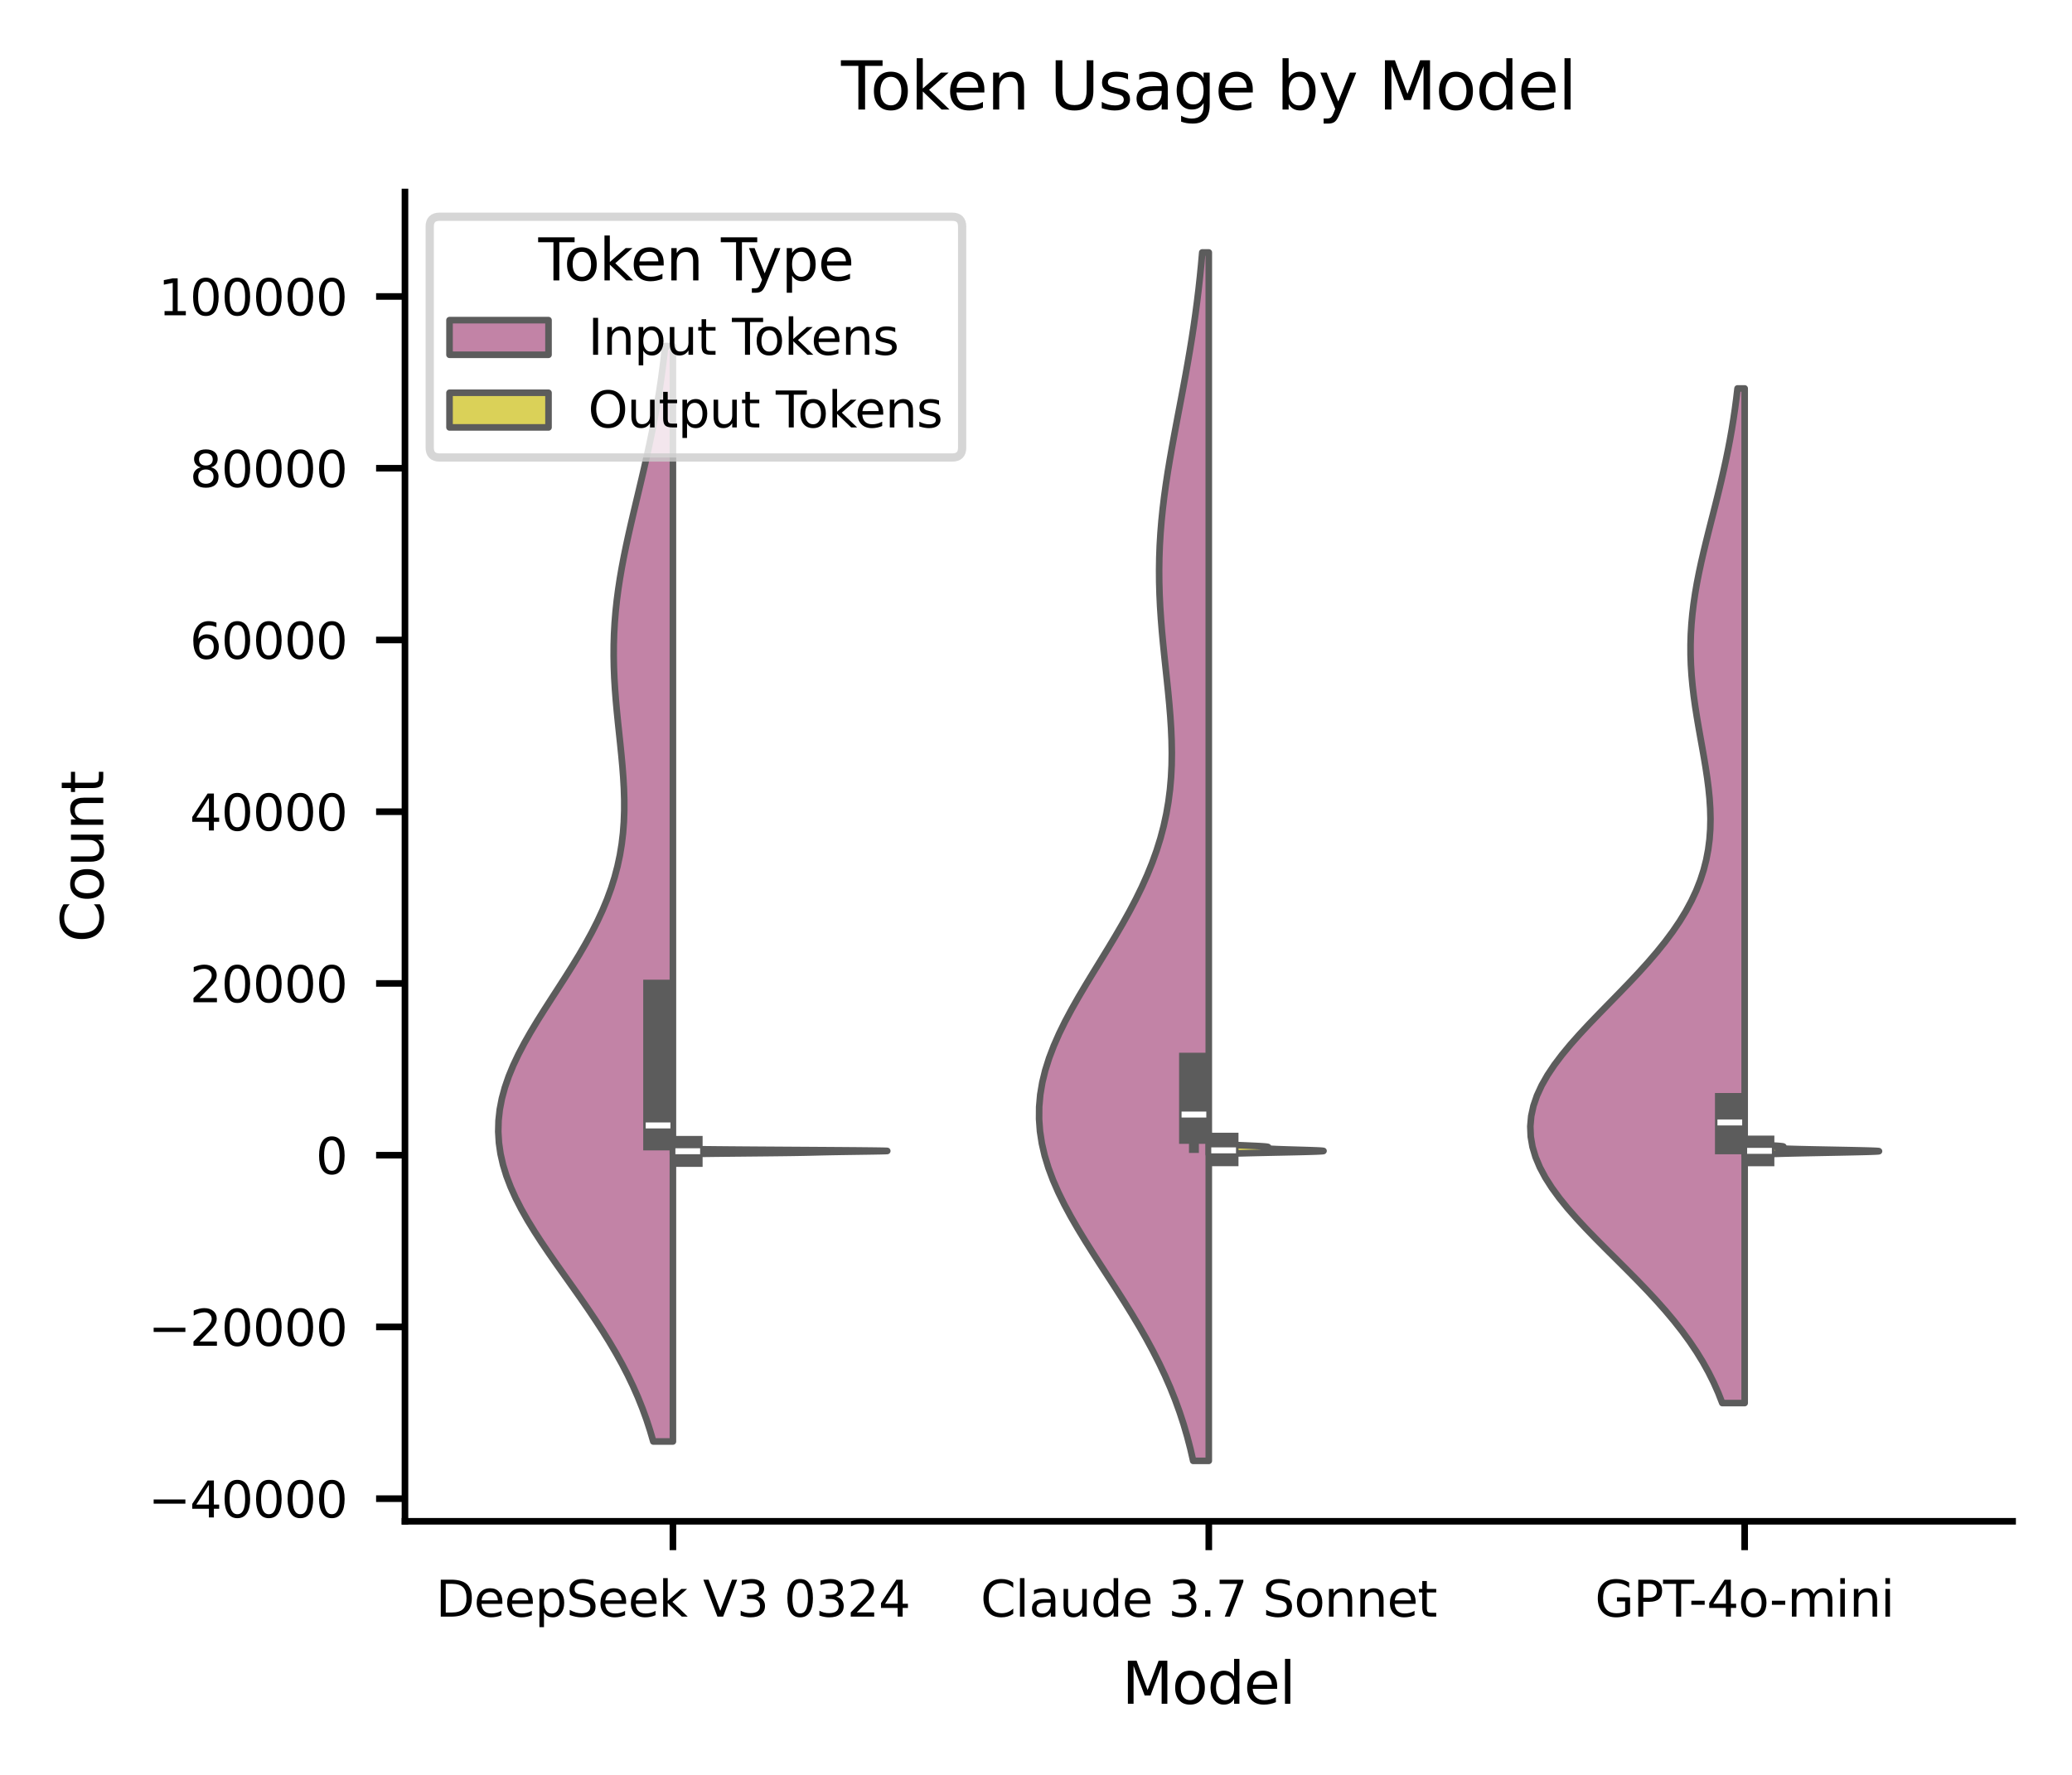 <?xml version="1.0" encoding="utf-8" standalone="no"?>
<!DOCTYPE svg PUBLIC "-//W3C//DTD SVG 1.1//EN"
  "http://www.w3.org/Graphics/SVG/1.1/DTD/svg11.dtd">
<svg xmlns:xlink="http://www.w3.org/1999/xlink" width="251.165pt" height="215.22pt" viewBox="0 0 251.165 215.22" xmlns="http://www.w3.org/2000/svg" version="1.1">
 <defs>
  <style type="text/css">*{stroke-linejoin: round; stroke-linecap: butt}</style>
 </defs>
 <g id="figure_1">
  <g id="patch_1">
   <path d="M 0 215.22 
L 251.165 215.22 
L 251.165 0 
L 0 0 
z
" style="fill: #ffffff"/>
  </g>
  <g id="axes_1">
   <g id="patch_2">
    <path d="M 49.09 184.439 
L 243.965 184.439 
L 243.965 23.279 
L 49.09 23.279 
z
" style="fill: #ffffff"/>
   </g>
   <g id="FillBetweenPolyCollection_1">
    <defs>
     <path id="m354e6b2ba6" d="M 81.569 -40.456 
L 79.189 -40.456 
L 78.797 -41.797 
L 78.358 -43.139 
L 77.869 -44.48 
L 77.331 -45.822 
L 76.74 -47.163 
L 76.098 -48.505 
L 75.404 -49.846 
L 74.66 -51.188 
L 73.869 -52.529 
L 73.035 -53.871 
L 72.163 -55.212 
L 71.259 -56.554 
L 70.33 -57.896 
L 69.384 -59.237 
L 68.432 -60.579 
L 67.483 -61.92 
L 66.549 -63.262 
L 65.641 -64.603 
L 64.771 -65.945 
L 63.951 -67.286 
L 63.192 -68.628 
L 62.505 -69.969 
L 61.902 -71.311 
L 61.39 -72.652 
L 60.979 -73.994 
L 60.673 -75.335 
L 60.479 -76.677 
L 60.398 -78.019 
L 60.433 -79.36 
L 60.58 -80.702 
L 60.839 -82.043 
L 61.203 -83.385 
L 61.666 -84.726 
L 62.219 -86.068 
L 62.854 -87.409 
L 63.558 -88.751 
L 64.32 -90.092 
L 65.128 -91.434 
L 65.969 -92.775 
L 66.829 -94.117 
L 67.696 -95.458 
L 68.557 -96.8 
L 69.402 -98.142 
L 70.219 -99.483 
L 70.998 -100.825 
L 71.732 -102.166 
L 72.412 -103.508 
L 73.033 -104.849 
L 73.59 -106.191 
L 74.081 -107.532 
L 74.503 -108.874 
L 74.857 -110.215 
L 75.144 -111.557 
L 75.364 -112.898 
L 75.523 -114.24 
L 75.623 -115.581 
L 75.671 -116.923 
L 75.671 -118.265 
L 75.63 -119.606 
L 75.554 -120.948 
L 75.451 -122.289 
L 75.328 -123.631 
L 75.192 -124.972 
L 75.05 -126.314 
L 74.908 -127.655 
L 74.774 -128.997 
L 74.652 -130.338 
L 74.548 -131.68 
L 74.467 -133.021 
L 74.413 -134.363 
L 74.389 -135.704 
L 74.397 -137.046 
L 74.438 -138.388 
L 74.514 -139.729 
L 74.624 -141.071 
L 74.767 -142.412 
L 74.943 -143.754 
L 75.147 -145.095 
L 75.379 -146.437 
L 75.634 -147.778 
L 75.91 -149.12 
L 76.202 -150.461 
L 76.507 -151.803 
L 76.82 -153.144 
L 77.139 -154.486 
L 77.459 -155.827 
L 77.777 -157.169 
L 78.09 -158.511 
L 78.394 -159.852 
L 78.688 -161.194 
L 78.969 -162.535 
L 79.236 -163.877 
L 79.487 -165.218 
L 79.721 -166.56 
L 79.938 -167.901 
L 80.137 -169.243 
L 80.319 -170.584 
L 80.484 -171.926 
L 80.632 -173.267 
L 81.569 -173.267 
L 81.569 -173.267 
L 81.569 -171.926 
L 81.569 -170.584 
L 81.569 -169.243 
L 81.569 -167.901 
L 81.569 -166.56 
L 81.569 -165.218 
L 81.569 -163.877 
L 81.569 -162.535 
L 81.569 -161.194 
L 81.569 -159.852 
L 81.569 -158.511 
L 81.569 -157.169 
L 81.569 -155.827 
L 81.569 -154.486 
L 81.569 -153.144 
L 81.569 -151.803 
L 81.569 -150.461 
L 81.569 -149.12 
L 81.569 -147.778 
L 81.569 -146.437 
L 81.569 -145.095 
L 81.569 -143.754 
L 81.569 -142.412 
L 81.569 -141.071 
L 81.569 -139.729 
L 81.569 -138.388 
L 81.569 -137.046 
L 81.569 -135.704 
L 81.569 -134.363 
L 81.569 -133.021 
L 81.569 -131.68 
L 81.569 -130.338 
L 81.569 -128.997 
L 81.569 -127.655 
L 81.569 -126.314 
L 81.569 -124.972 
L 81.569 -123.631 
L 81.569 -122.289 
L 81.569 -120.948 
L 81.569 -119.606 
L 81.569 -118.265 
L 81.569 -116.923 
L 81.569 -115.581 
L 81.569 -114.24 
L 81.569 -112.898 
L 81.569 -111.557 
L 81.569 -110.215 
L 81.569 -108.874 
L 81.569 -107.532 
L 81.569 -106.191 
L 81.569 -104.849 
L 81.569 -103.508 
L 81.569 -102.166 
L 81.569 -100.825 
L 81.569 -99.483 
L 81.569 -98.142 
L 81.569 -96.8 
L 81.569 -95.458 
L 81.569 -94.117 
L 81.569 -92.775 
L 81.569 -91.434 
L 81.569 -90.092 
L 81.569 -88.751 
L 81.569 -87.409 
L 81.569 -86.068 
L 81.569 -84.726 
L 81.569 -83.385 
L 81.569 -82.043 
L 81.569 -80.702 
L 81.569 -79.36 
L 81.569 -78.019 
L 81.569 -76.677 
L 81.569 -75.335 
L 81.569 -73.994 
L 81.569 -72.652 
L 81.569 -71.311 
L 81.569 -69.969 
L 81.569 -68.628 
L 81.569 -67.286 
L 81.569 -65.945 
L 81.569 -64.603 
L 81.569 -63.262 
L 81.569 -61.92 
L 81.569 -60.579 
L 81.569 -59.237 
L 81.569 -57.896 
L 81.569 -56.554 
L 81.569 -55.212 
L 81.569 -53.871 
L 81.569 -52.529 
L 81.569 -51.188 
L 81.569 -49.846 
L 81.569 -48.505 
L 81.569 -47.163 
L 81.569 -45.822 
L 81.569 -44.48 
L 81.569 -43.139 
L 81.569 -41.797 
L 81.569 -40.456 
z
" style="stroke: #5c5c5c; stroke-width: 0.8"/>
    </defs>
    <g clip-path="url(#p5749950b2b)">
     <use xlink:href="#m354e6b2ba6" x="0" y="215.22" style="fill: #c283a6; stroke: #5c5c5c; stroke-width: 0.8"/>
    </g>
   </g>
   <g id="FillBetweenPolyCollection_2">
    <defs>
     <path id="m1cec0037fb" d="M 82.812 -75.289 
L 81.569 -75.289 
L 81.569 -75.296 
L 81.569 -75.302 
L 81.569 -75.308 
L 81.569 -75.315 
L 81.569 -75.321 
L 81.569 -75.328 
L 81.569 -75.334 
L 81.569 -75.341 
L 81.569 -75.347 
L 81.569 -75.354 
L 81.569 -75.36 
L 81.569 -75.367 
L 81.569 -75.373 
L 81.569 -75.38 
L 81.569 -75.386 
L 81.569 -75.393 
L 81.569 -75.399 
L 81.569 -75.406 
L 81.569 -75.412 
L 81.569 -75.419 
L 81.569 -75.425 
L 81.569 -75.432 
L 81.569 -75.438 
L 81.569 -75.445 
L 81.569 -75.451 
L 81.569 -75.458 
L 81.569 -75.464 
L 81.569 -75.471 
L 81.569 -75.477 
L 81.569 -75.484 
L 81.569 -75.49 
L 81.569 -75.497 
L 81.569 -75.503 
L 81.569 -75.51 
L 81.569 -75.516 
L 81.569 -75.523 
L 81.569 -75.529 
L 81.569 -75.536 
L 81.569 -75.542 
L 81.569 -75.549 
L 81.569 -75.555 
L 81.569 -75.562 
L 81.569 -75.568 
L 81.569 -75.575 
L 81.569 -75.581 
L 81.569 -75.588 
L 81.569 -75.594 
L 81.569 -75.601 
L 81.569 -75.607 
L 81.569 -75.614 
L 81.569 -75.62 
L 81.569 -75.627 
L 81.569 -75.633 
L 81.569 -75.64 
L 81.569 -75.646 
L 81.569 -75.653 
L 81.569 -75.659 
L 81.569 -75.666 
L 81.569 -75.672 
L 81.569 -75.679 
L 81.569 -75.685 
L 81.569 -75.692 
L 81.569 -75.698 
L 81.569 -75.705 
L 81.569 -75.711 
L 81.569 -75.718 
L 81.569 -75.724 
L 81.569 -75.731 
L 81.569 -75.737 
L 81.569 -75.744 
L 81.569 -75.75 
L 81.569 -75.757 
L 81.569 -75.763 
L 81.569 -75.77 
L 81.569 -75.776 
L 81.569 -75.783 
L 81.569 -75.789 
L 81.569 -75.796 
L 81.569 -75.802 
L 81.569 -75.809 
L 81.569 -75.815 
L 81.569 -75.822 
L 81.569 -75.828 
L 81.569 -75.835 
L 81.569 -75.841 
L 81.569 -75.848 
L 81.569 -75.854 
L 81.569 -75.861 
L 81.569 -75.867 
L 81.569 -75.874 
L 81.569 -75.88 
L 81.569 -75.887 
L 81.569 -75.893 
L 81.569 -75.9 
L 81.569 -75.906 
L 81.569 -75.913 
L 81.569 -75.919 
L 81.569 -75.926 
L 81.569 -75.932 
L 82.67 -75.932 
L 82.67 -75.932 
L 82.886 -75.926 
L 83.135 -75.919 
L 83.421 -75.913 
L 83.747 -75.906 
L 84.115 -75.9 
L 84.529 -75.893 
L 84.991 -75.887 
L 85.502 -75.88 
L 86.066 -75.874 
L 86.682 -75.867 
L 87.351 -75.861 
L 88.072 -75.854 
L 88.845 -75.848 
L 89.667 -75.841 
L 90.535 -75.835 
L 91.446 -75.828 
L 92.393 -75.822 
L 93.372 -75.815 
L 94.375 -75.809 
L 95.396 -75.802 
L 96.425 -75.796 
L 97.456 -75.789 
L 98.477 -75.783 
L 99.482 -75.776 
L 100.459 -75.77 
L 101.401 -75.763 
L 102.298 -75.757 
L 103.142 -75.75 
L 103.926 -75.744 
L 104.644 -75.737 
L 105.289 -75.731 
L 105.857 -75.724 
L 106.345 -75.718 
L 106.751 -75.711 
L 107.074 -75.705 
L 107.313 -75.698 
L 107.471 -75.692 
L 107.549 -75.685 
L 107.552 -75.679 
L 107.484 -75.672 
L 107.35 -75.666 
L 107.155 -75.659 
L 106.905 -75.653 
L 106.608 -75.646 
L 106.269 -75.64 
L 105.896 -75.633 
L 105.495 -75.627 
L 105.073 -75.62 
L 104.635 -75.614 
L 104.189 -75.607 
L 103.739 -75.601 
L 103.291 -75.594 
L 102.85 -75.588 
L 102.42 -75.581 
L 102.004 -75.575 
L 101.604 -75.568 
L 101.224 -75.562 
L 100.863 -75.555 
L 100.522 -75.549 
L 100.201 -75.542 
L 99.898 -75.536 
L 99.61 -75.529 
L 99.335 -75.523 
L 99.068 -75.516 
L 98.805 -75.51 
L 98.541 -75.503 
L 98.271 -75.497 
L 97.989 -75.49 
L 97.69 -75.484 
L 97.37 -75.477 
L 97.023 -75.471 
L 96.647 -75.464 
L 96.238 -75.458 
L 95.795 -75.451 
L 95.317 -75.445 
L 94.803 -75.438 
L 94.257 -75.432 
L 93.679 -75.425 
L 93.074 -75.419 
L 92.446 -75.412 
L 91.8 -75.406 
L 91.142 -75.399 
L 90.478 -75.393 
L 89.814 -75.386 
L 89.156 -75.38 
L 88.51 -75.373 
L 87.882 -75.367 
L 87.276 -75.36 
L 86.697 -75.354 
L 86.148 -75.347 
L 85.633 -75.341 
L 85.153 -75.334 
L 84.71 -75.328 
L 84.304 -75.321 
L 83.935 -75.315 
L 83.603 -75.308 
L 83.307 -75.302 
L 83.044 -75.296 
L 82.812 -75.289 
z
" style="stroke: #5c5c5c; stroke-width: 0.8"/>
    </defs>
    <g clip-path="url(#p5749950b2b)">
     <use xlink:href="#m1cec0037fb" x="0" y="215.22" style="fill: #dad158; stroke: #5c5c5c; stroke-width: 0.8"/>
    </g>
   </g>
   <g id="FillBetweenPolyCollection_3">
    <defs>
     <path id="m34396a16e3" d="M 146.528 -38.107 
L 144.635 -38.107 
L 144.294 -39.587 
L 143.908 -41.067 
L 143.474 -42.547 
L 142.989 -44.027 
L 142.451 -45.506 
L 141.859 -46.986 
L 141.212 -48.466 
L 140.512 -49.946 
L 139.76 -51.426 
L 138.96 -52.906 
L 138.114 -54.386 
L 137.23 -55.866 
L 136.313 -57.346 
L 135.372 -58.825 
L 134.417 -60.305 
L 133.457 -61.785 
L 132.505 -63.265 
L 131.572 -64.745 
L 130.672 -66.225 
L 129.816 -67.705 
L 129.018 -69.185 
L 128.29 -70.665 
L 127.644 -72.144 
L 127.09 -73.624 
L 126.638 -75.104 
L 126.295 -76.584 
L 126.066 -78.064 
L 125.957 -79.544 
L 125.967 -81.024 
L 126.098 -82.504 
L 126.346 -83.984 
L 126.707 -85.463 
L 127.173 -86.943 
L 127.737 -88.423 
L 128.387 -89.903 
L 129.113 -91.383 
L 129.903 -92.863 
L 130.742 -94.343 
L 131.618 -95.823 
L 132.517 -97.303 
L 133.424 -98.782 
L 134.329 -100.262 
L 135.217 -101.742 
L 136.078 -103.222 
L 136.902 -104.702 
L 137.68 -106.182 
L 138.405 -107.662 
L 139.069 -109.142 
L 139.669 -110.622 
L 140.201 -112.102 
L 140.664 -113.581 
L 141.056 -115.061 
L 141.379 -116.541 
L 141.634 -118.021 
L 141.824 -119.501 
L 141.953 -120.981 
L 142.025 -122.461 
L 142.046 -123.941 
L 142.021 -125.421 
L 141.958 -126.9 
L 141.862 -128.38 
L 141.74 -129.86 
L 141.599 -131.34 
L 141.446 -132.82 
L 141.288 -134.3 
L 141.131 -135.78 
L 140.981 -137.26 
L 140.844 -138.74 
L 140.726 -140.219 
L 140.629 -141.699 
L 140.559 -143.179 
L 140.517 -144.659 
L 140.507 -146.139 
L 140.53 -147.619 
L 140.585 -149.099 
L 140.674 -150.579 
L 140.794 -152.059 
L 140.945 -153.538 
L 141.123 -155.018 
L 141.327 -156.498 
L 141.553 -157.978 
L 141.798 -159.458 
L 142.058 -160.938 
L 142.329 -162.418 
L 142.607 -163.898 
L 142.889 -165.378 
L 143.171 -166.857 
L 143.45 -168.337 
L 143.723 -169.817 
L 143.987 -171.297 
L 144.24 -172.777 
L 144.481 -174.257 
L 144.707 -175.737 
L 144.918 -177.217 
L 145.113 -178.697 
L 145.293 -180.176 
L 145.456 -181.656 
L 145.603 -183.136 
L 145.734 -184.616 
L 146.528 -184.616 
L 146.528 -184.616 
L 146.528 -183.136 
L 146.528 -181.656 
L 146.528 -180.176 
L 146.528 -178.697 
L 146.528 -177.217 
L 146.528 -175.737 
L 146.528 -174.257 
L 146.528 -172.777 
L 146.528 -171.297 
L 146.528 -169.817 
L 146.528 -168.337 
L 146.528 -166.857 
L 146.528 -165.378 
L 146.528 -163.898 
L 146.528 -162.418 
L 146.528 -160.938 
L 146.528 -159.458 
L 146.528 -157.978 
L 146.528 -156.498 
L 146.528 -155.018 
L 146.528 -153.538 
L 146.528 -152.059 
L 146.528 -150.579 
L 146.528 -149.099 
L 146.528 -147.619 
L 146.528 -146.139 
L 146.528 -144.659 
L 146.528 -143.179 
L 146.528 -141.699 
L 146.528 -140.219 
L 146.528 -138.74 
L 146.528 -137.26 
L 146.528 -135.78 
L 146.528 -134.3 
L 146.528 -132.82 
L 146.528 -131.34 
L 146.528 -129.86 
L 146.528 -128.38 
L 146.528 -126.9 
L 146.528 -125.421 
L 146.528 -123.941 
L 146.528 -122.461 
L 146.528 -120.981 
L 146.528 -119.501 
L 146.528 -118.021 
L 146.528 -116.541 
L 146.528 -115.061 
L 146.528 -113.581 
L 146.528 -112.102 
L 146.528 -110.622 
L 146.528 -109.142 
L 146.528 -107.662 
L 146.528 -106.182 
L 146.528 -104.702 
L 146.528 -103.222 
L 146.528 -101.742 
L 146.528 -100.262 
L 146.528 -98.782 
L 146.528 -97.303 
L 146.528 -95.823 
L 146.528 -94.343 
L 146.528 -92.863 
L 146.528 -91.383 
L 146.528 -89.903 
L 146.528 -88.423 
L 146.528 -86.943 
L 146.528 -85.463 
L 146.528 -83.984 
L 146.528 -82.504 
L 146.528 -81.024 
L 146.528 -79.544 
L 146.528 -78.064 
L 146.528 -76.584 
L 146.528 -75.104 
L 146.528 -73.624 
L 146.528 -72.144 
L 146.528 -70.665 
L 146.528 -69.185 
L 146.528 -67.705 
L 146.528 -66.225 
L 146.528 -64.745 
L 146.528 -63.265 
L 146.528 -61.785 
L 146.528 -60.305 
L 146.528 -58.825 
L 146.528 -57.346 
L 146.528 -55.866 
L 146.528 -54.386 
L 146.528 -52.906 
L 146.528 -51.426 
L 146.528 -49.946 
L 146.528 -48.466 
L 146.528 -46.986 
L 146.528 -45.506 
L 146.528 -44.027 
L 146.528 -42.547 
L 146.528 -41.067 
L 146.528 -39.587 
L 146.528 -38.107 
z
" style="stroke: #5c5c5c; stroke-width: 0.8"/>
    </defs>
    <g clip-path="url(#p5749950b2b)">
     <use xlink:href="#m34396a16e3" x="0" y="215.22" style="fill: #c283a6; stroke: #5c5c5c; stroke-width: 0.8"/>
    </g>
   </g>
   <g id="FillBetweenPolyCollection_4">
    <defs>
     <path id="mfd89e95528" d="M 147.856 -75.291 
L 146.528 -75.291 
L 146.528 -75.304 
L 146.528 -75.318 
L 146.528 -75.331 
L 146.528 -75.344 
L 146.528 -75.357 
L 146.528 -75.37 
L 146.528 -75.383 
L 146.528 -75.396 
L 146.528 -75.409 
L 146.528 -75.422 
L 146.528 -75.435 
L 146.528 -75.448 
L 146.528 -75.461 
L 146.528 -75.474 
L 146.528 -75.487 
L 146.528 -75.5 
L 146.528 -75.513 
L 146.528 -75.526 
L 146.528 -75.539 
L 146.528 -75.552 
L 146.528 -75.565 
L 146.528 -75.578 
L 146.528 -75.591 
L 146.528 -75.604 
L 146.528 -75.617 
L 146.528 -75.63 
L 146.528 -75.643 
L 146.528 -75.656 
L 146.528 -75.669 
L 146.528 -75.682 
L 146.528 -75.695 
L 146.528 -75.709 
L 146.528 -75.722 
L 146.528 -75.735 
L 146.528 -75.748 
L 146.528 -75.761 
L 146.528 -75.774 
L 146.528 -75.787 
L 146.528 -75.8 
L 146.528 -75.813 
L 146.528 -75.826 
L 146.528 -75.839 
L 146.528 -75.852 
L 146.528 -75.865 
L 146.528 -75.878 
L 146.528 -75.891 
L 146.528 -75.904 
L 146.528 -75.917 
L 146.528 -75.93 
L 146.528 -75.943 
L 146.528 -75.956 
L 146.528 -75.969 
L 146.528 -75.982 
L 146.528 -75.995 
L 146.528 -76.008 
L 146.528 -76.021 
L 146.528 -76.034 
L 146.528 -76.047 
L 146.528 -76.06 
L 146.528 -76.073 
L 146.528 -76.086 
L 146.528 -76.099 
L 146.528 -76.113 
L 146.528 -76.126 
L 146.528 -76.139 
L 146.528 -76.152 
L 146.528 -76.165 
L 146.528 -76.178 
L 146.528 -76.191 
L 146.528 -76.204 
L 146.528 -76.217 
L 146.528 -76.23 
L 146.528 -76.243 
L 146.528 -76.256 
L 146.528 -76.269 
L 146.528 -76.282 
L 146.528 -76.295 
L 146.528 -76.308 
L 146.528 -76.321 
L 146.528 -76.334 
L 146.528 -76.347 
L 146.528 -76.36 
L 146.528 -76.373 
L 146.528 -76.386 
L 146.528 -76.399 
L 146.528 -76.412 
L 146.528 -76.425 
L 146.528 -76.438 
L 146.528 -76.451 
L 146.528 -76.464 
L 146.528 -76.477 
L 146.528 -76.49 
L 146.528 -76.503 
L 146.528 -76.517 
L 146.528 -76.53 
L 146.528 -76.543 
L 146.528 -76.556 
L 146.528 -76.569 
L 146.528 -76.582 
L 147.061 -76.582 
L 147.061 -76.582 
L 147.157 -76.569 
L 147.266 -76.556 
L 147.389 -76.543 
L 147.527 -76.53 
L 147.68 -76.517 
L 147.849 -76.503 
L 148.035 -76.49 
L 148.237 -76.477 
L 148.456 -76.464 
L 148.691 -76.451 
L 148.94 -76.438 
L 149.204 -76.425 
L 149.48 -76.412 
L 149.767 -76.399 
L 150.063 -76.386 
L 150.365 -76.373 
L 150.671 -76.36 
L 150.977 -76.347 
L 151.28 -76.334 
L 151.578 -76.321 
L 151.867 -76.308 
L 152.144 -76.295 
L 152.405 -76.282 
L 152.648 -76.269 
L 152.869 -76.256 
L 153.068 -76.243 
L 153.241 -76.23 
L 153.388 -76.217 
L 153.508 -76.204 
L 153.601 -76.191 
L 153.667 -76.178 
L 153.708 -76.165 
L 153.725 -76.152 
L 153.721 -76.139 
L 153.7 -76.126 
L 153.664 -76.113 
L 153.618 -76.099 
L 153.567 -76.086 
L 153.515 -76.073 
L 153.468 -76.06 
L 153.431 -76.047 
L 153.408 -76.034 
L 153.404 -76.021 
L 153.425 -76.008 
L 153.473 -75.995 
L 153.554 -75.982 
L 153.669 -75.969 
L 153.821 -75.956 
L 154.011 -75.943 
L 154.239 -75.93 
L 154.505 -75.917 
L 154.808 -75.904 
L 155.145 -75.891 
L 155.512 -75.878 
L 155.905 -75.865 
L 156.319 -75.852 
L 156.747 -75.839 
L 157.185 -75.826 
L 157.623 -75.813 
L 158.054 -75.8 
L 158.472 -75.787 
L 158.867 -75.774 
L 159.233 -75.761 
L 159.562 -75.748 
L 159.847 -75.735 
L 160.081 -75.722 
L 160.261 -75.709 
L 160.379 -75.695 
L 160.434 -75.682 
L 160.423 -75.669 
L 160.345 -75.656 
L 160.198 -75.643 
L 159.986 -75.63 
L 159.709 -75.617 
L 159.371 -75.604 
L 158.977 -75.591 
L 158.531 -75.578 
L 158.04 -75.565 
L 157.51 -75.552 
L 156.948 -75.539 
L 156.361 -75.526 
L 155.757 -75.513 
L 155.142 -75.5 
L 154.524 -75.487 
L 153.909 -75.474 
L 153.304 -75.461 
L 152.713 -75.448 
L 152.143 -75.435 
L 151.596 -75.422 
L 151.076 -75.409 
L 150.587 -75.396 
L 150.13 -75.383 
L 149.706 -75.37 
L 149.316 -75.357 
L 148.959 -75.344 
L 148.636 -75.331 
L 148.346 -75.318 
L 148.086 -75.304 
L 147.856 -75.291 
z
" style="stroke: #5c5c5c; stroke-width: 0.8"/>
    </defs>
    <g clip-path="url(#p5749950b2b)">
     <use xlink:href="#mfd89e95528" x="0" y="215.22" style="fill: #dad158; stroke: #5c5c5c; stroke-width: 0.8"/>
    </g>
   </g>
   <g id="FillBetweenPolyCollection_5">
    <defs>
     <path id="m7210ae195d" d="M 211.486 -45.115 
L 208.772 -45.115 
L 208.284 -46.358 
L 207.732 -47.6 
L 207.112 -48.843 
L 206.421 -50.085 
L 205.659 -51.328 
L 204.823 -52.57 
L 203.916 -53.813 
L 202.939 -55.055 
L 201.896 -56.298 
L 200.794 -57.54 
L 199.64 -58.783 
L 198.443 -60.025 
L 197.215 -61.268 
L 195.97 -62.511 
L 194.722 -63.753 
L 193.487 -64.996 
L 192.283 -66.238 
L 191.126 -67.481 
L 190.034 -68.723 
L 189.026 -69.966 
L 188.117 -71.208 
L 187.324 -72.451 
L 186.661 -73.693 
L 186.139 -74.936 
L 185.768 -76.178 
L 185.554 -77.421 
L 185.502 -78.663 
L 185.613 -79.906 
L 185.884 -81.149 
L 186.31 -82.391 
L 186.883 -83.634 
L 187.591 -84.876 
L 188.422 -86.119 
L 189.361 -87.361 
L 190.392 -88.604 
L 191.495 -89.846 
L 192.654 -91.089 
L 193.849 -92.331 
L 195.063 -93.574 
L 196.277 -94.816 
L 197.476 -96.059 
L 198.645 -97.301 
L 199.768 -98.544 
L 200.835 -99.787 
L 201.836 -101.029 
L 202.762 -102.272 
L 203.606 -103.514 
L 204.365 -104.757 
L 205.035 -105.999 
L 205.615 -107.242 
L 206.106 -108.484 
L 206.509 -109.727 
L 206.827 -110.969 
L 207.064 -112.212 
L 207.225 -113.454 
L 207.315 -114.697 
L 207.342 -115.939 
L 207.31 -117.182 
L 207.229 -118.425 
L 207.104 -119.667 
L 206.945 -120.91 
L 206.758 -122.152 
L 206.551 -123.395 
L 206.333 -124.637 
L 206.11 -125.88 
L 205.89 -127.122 
L 205.68 -128.365 
L 205.485 -129.607 
L 205.313 -130.85 
L 205.167 -132.092 
L 205.052 -133.335 
L 204.972 -134.577 
L 204.929 -135.82 
L 204.925 -137.063 
L 204.96 -138.305 
L 205.035 -139.548 
L 205.149 -140.79 
L 205.299 -142.033 
L 205.483 -143.275 
L 205.698 -144.518 
L 205.941 -145.76 
L 206.207 -147.003 
L 206.492 -148.245 
L 206.792 -149.488 
L 207.101 -150.73 
L 207.416 -151.973 
L 207.733 -153.215 
L 208.047 -154.458 
L 208.354 -155.701 
L 208.652 -156.943 
L 208.938 -158.186 
L 209.21 -159.428 
L 209.465 -160.671 
L 209.704 -161.913 
L 209.924 -163.156 
L 210.125 -164.398 
L 210.309 -165.641 
L 210.474 -166.883 
L 210.621 -168.126 
L 211.486 -168.126 
L 211.486 -168.126 
L 211.486 -166.883 
L 211.486 -165.641 
L 211.486 -164.398 
L 211.486 -163.156 
L 211.486 -161.913 
L 211.486 -160.671 
L 211.486 -159.428 
L 211.486 -158.186 
L 211.486 -156.943 
L 211.486 -155.701 
L 211.486 -154.458 
L 211.486 -153.215 
L 211.486 -151.973 
L 211.486 -150.73 
L 211.486 -149.488 
L 211.486 -148.245 
L 211.486 -147.003 
L 211.486 -145.76 
L 211.486 -144.518 
L 211.486 -143.275 
L 211.486 -142.033 
L 211.486 -140.79 
L 211.486 -139.548 
L 211.486 -138.305 
L 211.486 -137.063 
L 211.486 -135.82 
L 211.486 -134.577 
L 211.486 -133.335 
L 211.486 -132.092 
L 211.486 -130.85 
L 211.486 -129.607 
L 211.486 -128.365 
L 211.486 -127.122 
L 211.486 -125.88 
L 211.486 -124.637 
L 211.486 -123.395 
L 211.486 -122.152 
L 211.486 -120.91 
L 211.486 -119.667 
L 211.486 -118.425 
L 211.486 -117.182 
L 211.486 -115.939 
L 211.486 -114.697 
L 211.486 -113.454 
L 211.486 -112.212 
L 211.486 -110.969 
L 211.486 -109.727 
L 211.486 -108.484 
L 211.486 -107.242 
L 211.486 -105.999 
L 211.486 -104.757 
L 211.486 -103.514 
L 211.486 -102.272 
L 211.486 -101.029 
L 211.486 -99.787 
L 211.486 -98.544 
L 211.486 -97.301 
L 211.486 -96.059 
L 211.486 -94.816 
L 211.486 -93.574 
L 211.486 -92.331 
L 211.486 -91.089 
L 211.486 -89.846 
L 211.486 -88.604 
L 211.486 -87.361 
L 211.486 -86.119 
L 211.486 -84.876 
L 211.486 -83.634 
L 211.486 -82.391 
L 211.486 -81.149 
L 211.486 -79.906 
L 211.486 -78.663 
L 211.486 -77.421 
L 211.486 -76.178 
L 211.486 -74.936 
L 211.486 -73.693 
L 211.486 -72.451 
L 211.486 -71.208 
L 211.486 -69.966 
L 211.486 -68.723 
L 211.486 -67.481 
L 211.486 -66.238 
L 211.486 -64.996 
L 211.486 -63.753 
L 211.486 -62.511 
L 211.486 -61.268 
L 211.486 -60.025 
L 211.486 -58.783 
L 211.486 -57.54 
L 211.486 -56.298 
L 211.486 -55.055 
L 211.486 -53.813 
L 211.486 -52.57 
L 211.486 -51.328 
L 211.486 -50.085 
L 211.486 -48.843 
L 211.486 -47.6 
L 211.486 -46.358 
L 211.486 -45.115 
z
" style="stroke: #5c5c5c; stroke-width: 0.8"/>
    </defs>
    <g clip-path="url(#p5749950b2b)">
     <use xlink:href="#m7210ae195d" x="0" y="215.22" style="fill: #c283a6; stroke: #5c5c5c; stroke-width: 0.8"/>
    </g>
   </g>
   <g id="FillBetweenPolyCollection_6">
    <defs>
     <path id="m716f69f300" d="M 211.927 -75.141 
L 211.486 -75.141 
L 211.486 -75.155 
L 211.486 -75.169 
L 211.486 -75.183 
L 211.486 -75.198 
L 211.486 -75.212 
L 211.486 -75.226 
L 211.486 -75.24 
L 211.486 -75.254 
L 211.486 -75.268 
L 211.486 -75.282 
L 211.486 -75.296 
L 211.486 -75.31 
L 211.486 -75.324 
L 211.486 -75.338 
L 211.486 -75.353 
L 211.486 -75.367 
L 211.486 -75.381 
L 211.486 -75.395 
L 211.486 -75.409 
L 211.486 -75.423 
L 211.486 -75.437 
L 211.486 -75.451 
L 211.486 -75.465 
L 211.486 -75.479 
L 211.486 -75.493 
L 211.486 -75.508 
L 211.486 -75.522 
L 211.486 -75.536 
L 211.486 -75.55 
L 211.486 -75.564 
L 211.486 -75.578 
L 211.486 -75.592 
L 211.486 -75.606 
L 211.486 -75.62 
L 211.486 -75.634 
L 211.486 -75.648 
L 211.486 -75.663 
L 211.486 -75.677 
L 211.486 -75.691 
L 211.486 -75.705 
L 211.486 -75.719 
L 211.486 -75.733 
L 211.486 -75.747 
L 211.486 -75.761 
L 211.486 -75.775 
L 211.486 -75.789 
L 211.486 -75.803 
L 211.486 -75.818 
L 211.486 -75.832 
L 211.486 -75.846 
L 211.486 -75.86 
L 211.486 -75.874 
L 211.486 -75.888 
L 211.486 -75.902 
L 211.486 -75.916 
L 211.486 -75.93 
L 211.486 -75.944 
L 211.486 -75.958 
L 211.486 -75.973 
L 211.486 -75.987 
L 211.486 -76.001 
L 211.486 -76.015 
L 211.486 -76.029 
L 211.486 -76.043 
L 211.486 -76.057 
L 211.486 -76.071 
L 211.486 -76.085 
L 211.486 -76.099 
L 211.486 -76.113 
L 211.486 -76.128 
L 211.486 -76.142 
L 211.486 -76.156 
L 211.486 -76.17 
L 211.486 -76.184 
L 211.486 -76.198 
L 211.486 -76.212 
L 211.486 -76.226 
L 211.486 -76.24 
L 211.486 -76.254 
L 211.486 -76.268 
L 211.486 -76.283 
L 211.486 -76.297 
L 211.486 -76.311 
L 211.486 -76.325 
L 211.486 -76.339 
L 211.486 -76.353 
L 211.486 -76.367 
L 211.486 -76.381 
L 211.486 -76.395 
L 211.486 -76.409 
L 211.486 -76.423 
L 211.486 -76.438 
L 211.486 -76.452 
L 211.486 -76.466 
L 211.486 -76.48 
L 211.486 -76.494 
L 211.486 -76.508 
L 211.486 -76.522 
L 211.486 -76.536 
L 212.102 -76.536 
L 212.102 -76.536 
L 212.218 -76.522 
L 212.349 -76.508 
L 212.495 -76.494 
L 212.658 -76.48 
L 212.836 -76.466 
L 213.029 -76.452 
L 213.237 -76.438 
L 213.457 -76.423 
L 213.687 -76.409 
L 213.926 -76.395 
L 214.171 -76.381 
L 214.417 -76.367 
L 214.661 -76.353 
L 214.9 -76.339 
L 215.129 -76.325 
L 215.344 -76.311 
L 215.541 -76.297 
L 215.717 -76.283 
L 215.869 -76.268 
L 215.992 -76.254 
L 216.087 -76.24 
L 216.151 -76.226 
L 216.185 -76.212 
L 216.189 -76.198 
L 216.165 -76.184 
L 216.117 -76.17 
L 216.047 -76.156 
L 215.96 -76.142 
L 215.863 -76.128 
L 215.762 -76.113 
L 215.663 -76.099 
L 215.573 -76.085 
L 215.501 -76.071 
L 215.453 -76.057 
L 215.437 -76.043 
L 215.46 -76.029 
L 215.529 -76.015 
L 215.648 -76.001 
L 215.823 -75.987 
L 216.058 -75.973 
L 216.355 -75.958 
L 216.715 -75.944 
L 217.139 -75.93 
L 217.624 -75.916 
L 218.166 -75.902 
L 218.763 -75.888 
L 219.406 -75.874 
L 220.088 -75.86 
L 220.801 -75.846 
L 221.534 -75.832 
L 222.276 -75.818 
L 223.016 -75.803 
L 223.741 -75.789 
L 224.438 -75.775 
L 225.096 -75.761 
L 225.703 -75.747 
L 226.248 -75.733 
L 226.721 -75.719 
L 227.114 -75.705 
L 227.42 -75.691 
L 227.633 -75.677 
L 227.75 -75.663 
L 227.77 -75.648 
L 227.693 -75.634 
L 227.521 -75.62 
L 227.258 -75.606 
L 226.91 -75.592 
L 226.483 -75.578 
L 225.985 -75.564 
L 225.426 -75.55 
L 224.814 -75.536 
L 224.159 -75.522 
L 223.471 -75.508 
L 222.759 -75.493 
L 222.034 -75.479 
L 221.303 -75.465 
L 220.575 -75.451 
L 219.858 -75.437 
L 219.158 -75.423 
L 218.48 -75.409 
L 217.829 -75.395 
L 217.21 -75.381 
L 216.624 -75.367 
L 216.075 -75.353 
L 215.564 -75.338 
L 215.09 -75.324 
L 214.655 -75.31 
L 214.258 -75.296 
L 213.898 -75.282 
L 213.574 -75.268 
L 213.283 -75.254 
L 213.024 -75.24 
L 212.795 -75.226 
L 212.594 -75.212 
L 212.419 -75.198 
L 212.266 -75.183 
L 212.135 -75.169 
L 212.023 -75.155 
L 211.927 -75.141 
z
" style="stroke: #5c5c5c; stroke-width: 0.8"/>
    </defs>
    <g clip-path="url(#p5749950b2b)">
     <use xlink:href="#m716f69f300" x="0" y="215.22" style="fill: #dad158; stroke: #5c5c5c; stroke-width: 0.8"/>
    </g>
   </g>
   <g id="patch_3">
    <path d="M 81.569 140.053 
L 81.569 140.053 
L 81.569 140.053 
L 81.569 140.053 
z
" clip-path="url(#p5749950b2b)" style="fill: #c283a6; stroke: #5c5c5c; stroke-width: 0.8; stroke-linejoin: miter"/>
   </g>
   <g id="patch_4">
    <path d="M 81.569 140.053 
L 81.569 140.053 
L 81.569 140.053 
L 81.569 140.053 
z
" clip-path="url(#p5749950b2b)" style="fill: #dad158; stroke: #5c5c5c; stroke-width: 0.8; stroke-linejoin: miter"/>
   </g>
   <g id="matplotlib.axis_1">
    <g id="xtick_1">
     <g id="line2d_1">
      <defs>
       <path id="m29f3bd8750" d="M 0 0 
L 0 3.5 
" style="stroke: #000000; stroke-width: 0.8"/>
      </defs>
      <g>
       <use xlink:href="#m29f3bd8750" x="81.569" y="184.439" style="stroke: #000000; stroke-width: 0.8"/>
      </g>
     </g>
     <g id="text_1">
      <!-- DeepSeek V3 0324 -->
      <g transform="translate(52.826 195.998) scale(0.06 -0.06)">
       <defs>
        <path id="DejaVuSans-44" d="M 1259 4147 
L 1259 519 
L 2022 519 
Q 2988 519 3436 956 
Q 3884 1394 3884 2338 
Q 3884 3275 3436 3711 
Q 2988 4147 2022 4147 
L 1259 4147 
z
M 628 4666 
L 1925 4666 
Q 3281 4666 3915 4102 
Q 4550 3538 4550 2338 
Q 4550 1131 3912 565 
Q 3275 0 1925 0 
L 628 0 
L 628 4666 
z
" transform="scale(0.016)"/>
        <path id="DejaVuSans-65" d="M 3597 1894 
L 3597 1613 
L 953 1613 
Q 991 1019 1311 708 
Q 1631 397 2203 397 
Q 2534 397 2845 478 
Q 3156 559 3463 722 
L 3463 178 
Q 3153 47 2828 -22 
Q 2503 -91 2169 -91 
Q 1331 -91 842 396 
Q 353 884 353 1716 
Q 353 2575 817 3079 
Q 1281 3584 2069 3584 
Q 2775 3584 3186 3129 
Q 3597 2675 3597 1894 
z
M 3022 2063 
Q 3016 2534 2758 2815 
Q 2500 3097 2075 3097 
Q 1594 3097 1305 2825 
Q 1016 2553 972 2059 
L 3022 2063 
z
" transform="scale(0.016)"/>
        <path id="DejaVuSans-70" d="M 1159 525 
L 1159 -1331 
L 581 -1331 
L 581 3500 
L 1159 3500 
L 1159 2969 
Q 1341 3281 1617 3432 
Q 1894 3584 2278 3584 
Q 2916 3584 3314 3078 
Q 3713 2572 3713 1747 
Q 3713 922 3314 415 
Q 2916 -91 2278 -91 
Q 1894 -91 1617 61 
Q 1341 213 1159 525 
z
M 3116 1747 
Q 3116 2381 2855 2742 
Q 2594 3103 2138 3103 
Q 1681 3103 1420 2742 
Q 1159 2381 1159 1747 
Q 1159 1113 1420 752 
Q 1681 391 2138 391 
Q 2594 391 2855 752 
Q 3116 1113 3116 1747 
z
" transform="scale(0.016)"/>
        <path id="DejaVuSans-53" d="M 3425 4513 
L 3425 3897 
Q 3066 4069 2747 4153 
Q 2428 4238 2131 4238 
Q 1616 4238 1336 4038 
Q 1056 3838 1056 3469 
Q 1056 3159 1242 3001 
Q 1428 2844 1947 2747 
L 2328 2669 
Q 3034 2534 3370 2195 
Q 3706 1856 3706 1288 
Q 3706 609 3251 259 
Q 2797 -91 1919 -91 
Q 1588 -91 1214 -16 
Q 841 59 441 206 
L 441 856 
Q 825 641 1194 531 
Q 1563 422 1919 422 
Q 2459 422 2753 634 
Q 3047 847 3047 1241 
Q 3047 1584 2836 1778 
Q 2625 1972 2144 2069 
L 1759 2144 
Q 1053 2284 737 2584 
Q 422 2884 422 3419 
Q 422 4038 858 4394 
Q 1294 4750 2059 4750 
Q 2388 4750 2728 4690 
Q 3069 4631 3425 4513 
z
" transform="scale(0.016)"/>
        <path id="DejaVuSans-6b" d="M 581 4863 
L 1159 4863 
L 1159 1991 
L 2875 3500 
L 3609 3500 
L 1753 1863 
L 3688 0 
L 2938 0 
L 1159 1709 
L 1159 0 
L 581 0 
L 581 4863 
z
" transform="scale(0.016)"/>
        <path id="DejaVuSans-20" transform="scale(0.016)"/>
        <path id="DejaVuSans-56" d="M 1831 0 
L 50 4666 
L 709 4666 
L 2188 738 
L 3669 4666 
L 4325 4666 
L 2547 0 
L 1831 0 
z
" transform="scale(0.016)"/>
        <path id="DejaVuSans-33" d="M 2597 2516 
Q 3050 2419 3304 2112 
Q 3559 1806 3559 1356 
Q 3559 666 3084 287 
Q 2609 -91 1734 -91 
Q 1441 -91 1130 -33 
Q 819 25 488 141 
L 488 750 
Q 750 597 1062 519 
Q 1375 441 1716 441 
Q 2309 441 2620 675 
Q 2931 909 2931 1356 
Q 2931 1769 2642 2001 
Q 2353 2234 1838 2234 
L 1294 2234 
L 1294 2753 
L 1863 2753 
Q 2328 2753 2575 2939 
Q 2822 3125 2822 3475 
Q 2822 3834 2567 4026 
Q 2313 4219 1838 4219 
Q 1578 4219 1281 4162 
Q 984 4106 628 3988 
L 628 4550 
Q 988 4650 1302 4700 
Q 1616 4750 1894 4750 
Q 2613 4750 3031 4423 
Q 3450 4097 3450 3541 
Q 3450 3153 3228 2886 
Q 3006 2619 2597 2516 
z
" transform="scale(0.016)"/>
        <path id="DejaVuSans-30" d="M 2034 4250 
Q 1547 4250 1301 3770 
Q 1056 3291 1056 2328 
Q 1056 1369 1301 889 
Q 1547 409 2034 409 
Q 2525 409 2770 889 
Q 3016 1369 3016 2328 
Q 3016 3291 2770 3770 
Q 2525 4250 2034 4250 
z
M 2034 4750 
Q 2819 4750 3233 4129 
Q 3647 3509 3647 2328 
Q 3647 1150 3233 529 
Q 2819 -91 2034 -91 
Q 1250 -91 836 529 
Q 422 1150 422 2328 
Q 422 3509 836 4129 
Q 1250 4750 2034 4750 
z
" transform="scale(0.016)"/>
        <path id="DejaVuSans-32" d="M 1228 531 
L 3431 531 
L 3431 0 
L 469 0 
L 469 531 
Q 828 903 1448 1529 
Q 2069 2156 2228 2338 
Q 2531 2678 2651 2914 
Q 2772 3150 2772 3378 
Q 2772 3750 2511 3984 
Q 2250 4219 1831 4219 
Q 1534 4219 1204 4116 
Q 875 4013 500 3803 
L 500 4441 
Q 881 4594 1212 4672 
Q 1544 4750 1819 4750 
Q 2544 4750 2975 4387 
Q 3406 4025 3406 3419 
Q 3406 3131 3298 2873 
Q 3191 2616 2906 2266 
Q 2828 2175 2409 1742 
Q 1991 1309 1228 531 
z
" transform="scale(0.016)"/>
        <path id="DejaVuSans-34" d="M 2419 4116 
L 825 1625 
L 2419 1625 
L 2419 4116 
z
M 2253 4666 
L 3047 4666 
L 3047 1625 
L 3713 1625 
L 3713 1100 
L 3047 1100 
L 3047 0 
L 2419 0 
L 2419 1100 
L 313 1100 
L 313 1709 
L 2253 4666 
z
" transform="scale(0.016)"/>
       </defs>
       <use xlink:href="#DejaVuSans-44"/>
       <use xlink:href="#DejaVuSans-65" transform="translate(77.002 0)"/>
       <use xlink:href="#DejaVuSans-65" transform="translate(138.525 0)"/>
       <use xlink:href="#DejaVuSans-70" transform="translate(200.049 0)"/>
       <use xlink:href="#DejaVuSans-53" transform="translate(263.525 0)"/>
       <use xlink:href="#DejaVuSans-65" transform="translate(327.002 0)"/>
       <use xlink:href="#DejaVuSans-65" transform="translate(388.525 0)"/>
       <use xlink:href="#DejaVuSans-6b" transform="translate(450.049 0)"/>
       <use xlink:href="#DejaVuSans-20" transform="translate(507.959 0)"/>
       <use xlink:href="#DejaVuSans-56" transform="translate(539.746 0)"/>
       <use xlink:href="#DejaVuSans-33" transform="translate(608.154 0)"/>
       <use xlink:href="#DejaVuSans-20" transform="translate(671.777 0)"/>
       <use xlink:href="#DejaVuSans-30" transform="translate(703.564 0)"/>
       <use xlink:href="#DejaVuSans-33" transform="translate(767.188 0)"/>
       <use xlink:href="#DejaVuSans-32" transform="translate(830.811 0)"/>
       <use xlink:href="#DejaVuSans-34" transform="translate(894.434 0)"/>
      </g>
     </g>
    </g>
    <g id="xtick_2">
     <g id="line2d_2">
      <g>
       <use xlink:href="#m29f3bd8750" x="146.528" y="184.439" style="stroke: #000000; stroke-width: 0.8"/>
      </g>
     </g>
     <g id="text_2">
      <!-- Claude 3.7 Sonnet -->
      <g transform="translate(118.867 195.998) scale(0.06 -0.06)">
       <defs>
        <path id="DejaVuSans-43" d="M 4122 4306 
L 4122 3641 
Q 3803 3938 3442 4084 
Q 3081 4231 2675 4231 
Q 1875 4231 1450 3742 
Q 1025 3253 1025 2328 
Q 1025 1406 1450 917 
Q 1875 428 2675 428 
Q 3081 428 3442 575 
Q 3803 722 4122 1019 
L 4122 359 
Q 3791 134 3420 21 
Q 3050 -91 2638 -91 
Q 1578 -91 968 557 
Q 359 1206 359 2328 
Q 359 3453 968 4101 
Q 1578 4750 2638 4750 
Q 3056 4750 3426 4639 
Q 3797 4528 4122 4306 
z
" transform="scale(0.016)"/>
        <path id="DejaVuSans-6c" d="M 603 4863 
L 1178 4863 
L 1178 0 
L 603 0 
L 603 4863 
z
" transform="scale(0.016)"/>
        <path id="DejaVuSans-61" d="M 2194 1759 
Q 1497 1759 1228 1600 
Q 959 1441 959 1056 
Q 959 750 1161 570 
Q 1363 391 1709 391 
Q 2188 391 2477 730 
Q 2766 1069 2766 1631 
L 2766 1759 
L 2194 1759 
z
M 3341 1997 
L 3341 0 
L 2766 0 
L 2766 531 
Q 2569 213 2275 61 
Q 1981 -91 1556 -91 
Q 1019 -91 701 211 
Q 384 513 384 1019 
Q 384 1609 779 1909 
Q 1175 2209 1959 2209 
L 2766 2209 
L 2766 2266 
Q 2766 2663 2505 2880 
Q 2244 3097 1772 3097 
Q 1472 3097 1187 3025 
Q 903 2953 641 2809 
L 641 3341 
Q 956 3463 1253 3523 
Q 1550 3584 1831 3584 
Q 2591 3584 2966 3190 
Q 3341 2797 3341 1997 
z
" transform="scale(0.016)"/>
        <path id="DejaVuSans-75" d="M 544 1381 
L 544 3500 
L 1119 3500 
L 1119 1403 
Q 1119 906 1312 657 
Q 1506 409 1894 409 
Q 2359 409 2629 706 
Q 2900 1003 2900 1516 
L 2900 3500 
L 3475 3500 
L 3475 0 
L 2900 0 
L 2900 538 
Q 2691 219 2414 64 
Q 2138 -91 1772 -91 
Q 1169 -91 856 284 
Q 544 659 544 1381 
z
M 1991 3584 
L 1991 3584 
z
" transform="scale(0.016)"/>
        <path id="DejaVuSans-64" d="M 2906 2969 
L 2906 4863 
L 3481 4863 
L 3481 0 
L 2906 0 
L 2906 525 
Q 2725 213 2448 61 
Q 2172 -91 1784 -91 
Q 1150 -91 751 415 
Q 353 922 353 1747 
Q 353 2572 751 3078 
Q 1150 3584 1784 3584 
Q 2172 3584 2448 3432 
Q 2725 3281 2906 2969 
z
M 947 1747 
Q 947 1113 1208 752 
Q 1469 391 1925 391 
Q 2381 391 2643 752 
Q 2906 1113 2906 1747 
Q 2906 2381 2643 2742 
Q 2381 3103 1925 3103 
Q 1469 3103 1208 2742 
Q 947 2381 947 1747 
z
" transform="scale(0.016)"/>
        <path id="DejaVuSans-2e" d="M 684 794 
L 1344 794 
L 1344 0 
L 684 0 
L 684 794 
z
" transform="scale(0.016)"/>
        <path id="DejaVuSans-37" d="M 525 4666 
L 3525 4666 
L 3525 4397 
L 1831 0 
L 1172 0 
L 2766 4134 
L 525 4134 
L 525 4666 
z
" transform="scale(0.016)"/>
        <path id="DejaVuSans-6f" d="M 1959 3097 
Q 1497 3097 1228 2736 
Q 959 2375 959 1747 
Q 959 1119 1226 758 
Q 1494 397 1959 397 
Q 2419 397 2687 759 
Q 2956 1122 2956 1747 
Q 2956 2369 2687 2733 
Q 2419 3097 1959 3097 
z
M 1959 3584 
Q 2709 3584 3137 3096 
Q 3566 2609 3566 1747 
Q 3566 888 3137 398 
Q 2709 -91 1959 -91 
Q 1206 -91 779 398 
Q 353 888 353 1747 
Q 353 2609 779 3096 
Q 1206 3584 1959 3584 
z
" transform="scale(0.016)"/>
        <path id="DejaVuSans-6e" d="M 3513 2113 
L 3513 0 
L 2938 0 
L 2938 2094 
Q 2938 2591 2744 2837 
Q 2550 3084 2163 3084 
Q 1697 3084 1428 2787 
Q 1159 2491 1159 1978 
L 1159 0 
L 581 0 
L 581 3500 
L 1159 3500 
L 1159 2956 
Q 1366 3272 1645 3428 
Q 1925 3584 2291 3584 
Q 2894 3584 3203 3211 
Q 3513 2838 3513 2113 
z
" transform="scale(0.016)"/>
        <path id="DejaVuSans-74" d="M 1172 4494 
L 1172 3500 
L 2356 3500 
L 2356 3053 
L 1172 3053 
L 1172 1153 
Q 1172 725 1289 603 
Q 1406 481 1766 481 
L 2356 481 
L 2356 0 
L 1766 0 
Q 1100 0 847 248 
Q 594 497 594 1153 
L 594 3053 
L 172 3053 
L 172 3500 
L 594 3500 
L 594 4494 
L 1172 4494 
z
" transform="scale(0.016)"/>
       </defs>
       <use xlink:href="#DejaVuSans-43"/>
       <use xlink:href="#DejaVuSans-6c" transform="translate(69.824 0)"/>
       <use xlink:href="#DejaVuSans-61" transform="translate(97.607 0)"/>
       <use xlink:href="#DejaVuSans-75" transform="translate(158.887 0)"/>
       <use xlink:href="#DejaVuSans-64" transform="translate(222.266 0)"/>
       <use xlink:href="#DejaVuSans-65" transform="translate(285.742 0)"/>
       <use xlink:href="#DejaVuSans-20" transform="translate(347.266 0)"/>
       <use xlink:href="#DejaVuSans-33" transform="translate(379.053 0)"/>
       <use xlink:href="#DejaVuSans-2e" transform="translate(442.676 0)"/>
       <use xlink:href="#DejaVuSans-37" transform="translate(474.463 0)"/>
       <use xlink:href="#DejaVuSans-20" transform="translate(538.086 0)"/>
       <use xlink:href="#DejaVuSans-53" transform="translate(569.873 0)"/>
       <use xlink:href="#DejaVuSans-6f" transform="translate(633.35 0)"/>
       <use xlink:href="#DejaVuSans-6e" transform="translate(694.531 0)"/>
       <use xlink:href="#DejaVuSans-6e" transform="translate(757.91 0)"/>
       <use xlink:href="#DejaVuSans-65" transform="translate(821.289 0)"/>
       <use xlink:href="#DejaVuSans-74" transform="translate(882.812 0)"/>
      </g>
     </g>
    </g>
    <g id="xtick_3">
     <g id="line2d_3">
      <g>
       <use xlink:href="#m29f3bd8750" x="211.486" y="184.439" style="stroke: #000000; stroke-width: 0.8"/>
      </g>
     </g>
     <g id="text_3">
      <!-- GPT-4o-mini -->
      <g transform="translate(193.338 195.998) scale(0.06 -0.06)">
       <defs>
        <path id="DejaVuSans-47" d="M 3809 666 
L 3809 1919 
L 2778 1919 
L 2778 2438 
L 4434 2438 
L 4434 434 
Q 4069 175 3628 42 
Q 3188 -91 2688 -91 
Q 1594 -91 976 548 
Q 359 1188 359 2328 
Q 359 3472 976 4111 
Q 1594 4750 2688 4750 
Q 3144 4750 3555 4637 
Q 3966 4525 4313 4306 
L 4313 3634 
Q 3963 3931 3569 4081 
Q 3175 4231 2741 4231 
Q 1884 4231 1454 3753 
Q 1025 3275 1025 2328 
Q 1025 1384 1454 906 
Q 1884 428 2741 428 
Q 3075 428 3337 486 
Q 3600 544 3809 666 
z
" transform="scale(0.016)"/>
        <path id="DejaVuSans-50" d="M 1259 4147 
L 1259 2394 
L 2053 2394 
Q 2494 2394 2734 2622 
Q 2975 2850 2975 3272 
Q 2975 3691 2734 3919 
Q 2494 4147 2053 4147 
L 1259 4147 
z
M 628 4666 
L 2053 4666 
Q 2838 4666 3239 4311 
Q 3641 3956 3641 3272 
Q 3641 2581 3239 2228 
Q 2838 1875 2053 1875 
L 1259 1875 
L 1259 0 
L 628 0 
L 628 4666 
z
" transform="scale(0.016)"/>
        <path id="DejaVuSans-54" d="M -19 4666 
L 3928 4666 
L 3928 4134 
L 2272 4134 
L 2272 0 
L 1638 0 
L 1638 4134 
L -19 4134 
L -19 4666 
z
" transform="scale(0.016)"/>
        <path id="DejaVuSans-2d" d="M 313 2009 
L 1997 2009 
L 1997 1497 
L 313 1497 
L 313 2009 
z
" transform="scale(0.016)"/>
        <path id="DejaVuSans-6d" d="M 3328 2828 
Q 3544 3216 3844 3400 
Q 4144 3584 4550 3584 
Q 5097 3584 5394 3201 
Q 5691 2819 5691 2113 
L 5691 0 
L 5113 0 
L 5113 2094 
Q 5113 2597 4934 2840 
Q 4756 3084 4391 3084 
Q 3944 3084 3684 2787 
Q 3425 2491 3425 1978 
L 3425 0 
L 2847 0 
L 2847 2094 
Q 2847 2600 2669 2842 
Q 2491 3084 2119 3084 
Q 1678 3084 1418 2786 
Q 1159 2488 1159 1978 
L 1159 0 
L 581 0 
L 581 3500 
L 1159 3500 
L 1159 2956 
Q 1356 3278 1631 3431 
Q 1906 3584 2284 3584 
Q 2666 3584 2933 3390 
Q 3200 3197 3328 2828 
z
" transform="scale(0.016)"/>
        <path id="DejaVuSans-69" d="M 603 3500 
L 1178 3500 
L 1178 0 
L 603 0 
L 603 3500 
z
M 603 4863 
L 1178 4863 
L 1178 4134 
L 603 4134 
L 603 4863 
z
" transform="scale(0.016)"/>
       </defs>
       <use xlink:href="#DejaVuSans-47"/>
       <use xlink:href="#DejaVuSans-50" transform="translate(77.49 0)"/>
       <use xlink:href="#DejaVuSans-54" transform="translate(137.793 0)"/>
       <use xlink:href="#DejaVuSans-2d" transform="translate(189.752 0)"/>
       <use xlink:href="#DejaVuSans-34" transform="translate(225.836 0)"/>
       <use xlink:href="#DejaVuSans-6f" transform="translate(289.459 0)"/>
       <use xlink:href="#DejaVuSans-2d" transform="translate(352.516 0)"/>
       <use xlink:href="#DejaVuSans-6d" transform="translate(388.6 0)"/>
       <use xlink:href="#DejaVuSans-69" transform="translate(486.012 0)"/>
       <use xlink:href="#DejaVuSans-6e" transform="translate(513.795 0)"/>
       <use xlink:href="#DejaVuSans-69" transform="translate(577.174 0)"/>
      </g>
     </g>
    </g>
    <g id="text_4">
     <!-- Model -->
     <g transform="translate(136.018 206.565) scale(0.07 -0.07)">
      <defs>
       <path id="DejaVuSans-4d" d="M 628 4666 
L 1569 4666 
L 2759 1491 
L 3956 4666 
L 4897 4666 
L 4897 0 
L 4281 0 
L 4281 4097 
L 3078 897 
L 2444 897 
L 1241 4097 
L 1241 0 
L 628 0 
L 628 4666 
z
" transform="scale(0.016)"/>
      </defs>
      <use xlink:href="#DejaVuSans-4d"/>
      <use xlink:href="#DejaVuSans-6f" transform="translate(86.279 0)"/>
      <use xlink:href="#DejaVuSans-64" transform="translate(147.461 0)"/>
      <use xlink:href="#DejaVuSans-65" transform="translate(210.938 0)"/>
      <use xlink:href="#DejaVuSans-6c" transform="translate(272.461 0)"/>
     </g>
    </g>
   </g>
   <g id="matplotlib.axis_2">
    <g id="ytick_1">
     <g id="line2d_4">
      <defs>
       <path id="m194fd7d356" d="M 0 0 
L -3.5 0 
" style="stroke: #000000; stroke-width: 0.8"/>
      </defs>
      <g>
       <use xlink:href="#m194fd7d356" x="49.09" y="181.696" style="stroke: #000000; stroke-width: 0.8"/>
      </g>
     </g>
     <g id="text_5">
      <!-- −40000 -->
      <g transform="translate(17.975 183.975) scale(0.06 -0.06)">
       <defs>
        <path id="DejaVuSans-2212" d="M 678 2272 
L 4684 2272 
L 4684 1741 
L 678 1741 
L 678 2272 
z
" transform="scale(0.016)"/>
       </defs>
       <use xlink:href="#DejaVuSans-2212"/>
       <use xlink:href="#DejaVuSans-34" transform="translate(83.789 0)"/>
       <use xlink:href="#DejaVuSans-30" transform="translate(147.412 0)"/>
       <use xlink:href="#DejaVuSans-30" transform="translate(211.035 0)"/>
       <use xlink:href="#DejaVuSans-30" transform="translate(274.658 0)"/>
       <use xlink:href="#DejaVuSans-30" transform="translate(338.281 0)"/>
      </g>
     </g>
    </g>
    <g id="ytick_2">
     <g id="line2d_5">
      <g>
       <use xlink:href="#m194fd7d356" x="49.09" y="160.874" style="stroke: #000000; stroke-width: 0.8"/>
      </g>
     </g>
     <g id="text_6">
      <!-- −20000 -->
      <g transform="translate(17.975 163.154) scale(0.06 -0.06)">
       <use xlink:href="#DejaVuSans-2212"/>
       <use xlink:href="#DejaVuSans-32" transform="translate(83.789 0)"/>
       <use xlink:href="#DejaVuSans-30" transform="translate(147.412 0)"/>
       <use xlink:href="#DejaVuSans-30" transform="translate(211.035 0)"/>
       <use xlink:href="#DejaVuSans-30" transform="translate(274.658 0)"/>
       <use xlink:href="#DejaVuSans-30" transform="translate(338.281 0)"/>
      </g>
     </g>
    </g>
    <g id="ytick_3">
     <g id="line2d_6">
      <g>
       <use xlink:href="#m194fd7d356" x="49.09" y="140.053" style="stroke: #000000; stroke-width: 0.8"/>
      </g>
     </g>
     <g id="text_7">
      <!-- 0 -->
      <g transform="translate(38.273 142.332) scale(0.06 -0.06)">
       <use xlink:href="#DejaVuSans-30"/>
      </g>
     </g>
    </g>
    <g id="ytick_4">
     <g id="line2d_7">
      <g>
       <use xlink:href="#m194fd7d356" x="49.09" y="119.231" style="stroke: #000000; stroke-width: 0.8"/>
      </g>
     </g>
     <g id="text_8">
      <!-- 20000 -->
      <g transform="translate(23.003 121.51) scale(0.06 -0.06)">
       <use xlink:href="#DejaVuSans-32"/>
       <use xlink:href="#DejaVuSans-30" transform="translate(63.623 0)"/>
       <use xlink:href="#DejaVuSans-30" transform="translate(127.246 0)"/>
       <use xlink:href="#DejaVuSans-30" transform="translate(190.869 0)"/>
       <use xlink:href="#DejaVuSans-30" transform="translate(254.492 0)"/>
      </g>
     </g>
    </g>
    <g id="ytick_5">
     <g id="line2d_8">
      <g>
       <use xlink:href="#m194fd7d356" x="49.09" y="98.409" style="stroke: #000000; stroke-width: 0.8"/>
      </g>
     </g>
     <g id="text_9">
      <!-- 40000 -->
      <g transform="translate(23.003 100.689) scale(0.06 -0.06)">
       <use xlink:href="#DejaVuSans-34"/>
       <use xlink:href="#DejaVuSans-30" transform="translate(63.623 0)"/>
       <use xlink:href="#DejaVuSans-30" transform="translate(127.246 0)"/>
       <use xlink:href="#DejaVuSans-30" transform="translate(190.869 0)"/>
       <use xlink:href="#DejaVuSans-30" transform="translate(254.492 0)"/>
      </g>
     </g>
    </g>
    <g id="ytick_6">
     <g id="line2d_9">
      <g>
       <use xlink:href="#m194fd7d356" x="49.09" y="77.588" style="stroke: #000000; stroke-width: 0.8"/>
      </g>
     </g>
     <g id="text_10">
      <!-- 60000 -->
      <g transform="translate(23.003 79.867) scale(0.06 -0.06)">
       <defs>
        <path id="DejaVuSans-36" d="M 2113 2584 
Q 1688 2584 1439 2293 
Q 1191 2003 1191 1497 
Q 1191 994 1439 701 
Q 1688 409 2113 409 
Q 2538 409 2786 701 
Q 3034 994 3034 1497 
Q 3034 2003 2786 2293 
Q 2538 2584 2113 2584 
z
M 3366 4563 
L 3366 3988 
Q 3128 4100 2886 4159 
Q 2644 4219 2406 4219 
Q 1781 4219 1451 3797 
Q 1122 3375 1075 2522 
Q 1259 2794 1537 2939 
Q 1816 3084 2150 3084 
Q 2853 3084 3261 2657 
Q 3669 2231 3669 1497 
Q 3669 778 3244 343 
Q 2819 -91 2113 -91 
Q 1303 -91 875 529 
Q 447 1150 447 2328 
Q 447 3434 972 4092 
Q 1497 4750 2381 4750 
Q 2619 4750 2861 4703 
Q 3103 4656 3366 4563 
z
" transform="scale(0.016)"/>
       </defs>
       <use xlink:href="#DejaVuSans-36"/>
       <use xlink:href="#DejaVuSans-30" transform="translate(63.623 0)"/>
       <use xlink:href="#DejaVuSans-30" transform="translate(127.246 0)"/>
       <use xlink:href="#DejaVuSans-30" transform="translate(190.869 0)"/>
       <use xlink:href="#DejaVuSans-30" transform="translate(254.492 0)"/>
      </g>
     </g>
    </g>
    <g id="ytick_7">
     <g id="line2d_10">
      <g>
       <use xlink:href="#m194fd7d356" x="49.09" y="56.766" style="stroke: #000000; stroke-width: 0.8"/>
      </g>
     </g>
     <g id="text_11">
      <!-- 80000 -->
      <g transform="translate(23.003 59.045) scale(0.06 -0.06)">
       <defs>
        <path id="DejaVuSans-38" d="M 2034 2216 
Q 1584 2216 1326 1975 
Q 1069 1734 1069 1313 
Q 1069 891 1326 650 
Q 1584 409 2034 409 
Q 2484 409 2743 651 
Q 3003 894 3003 1313 
Q 3003 1734 2745 1975 
Q 2488 2216 2034 2216 
z
M 1403 2484 
Q 997 2584 770 2862 
Q 544 3141 544 3541 
Q 544 4100 942 4425 
Q 1341 4750 2034 4750 
Q 2731 4750 3128 4425 
Q 3525 4100 3525 3541 
Q 3525 3141 3298 2862 
Q 3072 2584 2669 2484 
Q 3125 2378 3379 2068 
Q 3634 1759 3634 1313 
Q 3634 634 3220 271 
Q 2806 -91 2034 -91 
Q 1263 -91 848 271 
Q 434 634 434 1313 
Q 434 1759 690 2068 
Q 947 2378 1403 2484 
z
M 1172 3481 
Q 1172 3119 1398 2916 
Q 1625 2713 2034 2713 
Q 2441 2713 2670 2916 
Q 2900 3119 2900 3481 
Q 2900 3844 2670 4047 
Q 2441 4250 2034 4250 
Q 1625 4250 1398 4047 
Q 1172 3844 1172 3481 
z
" transform="scale(0.016)"/>
       </defs>
       <use xlink:href="#DejaVuSans-38"/>
       <use xlink:href="#DejaVuSans-30" transform="translate(63.623 0)"/>
       <use xlink:href="#DejaVuSans-30" transform="translate(127.246 0)"/>
       <use xlink:href="#DejaVuSans-30" transform="translate(190.869 0)"/>
       <use xlink:href="#DejaVuSans-30" transform="translate(254.492 0)"/>
      </g>
     </g>
    </g>
    <g id="ytick_8">
     <g id="line2d_11">
      <g>
       <use xlink:href="#m194fd7d356" x="49.09" y="35.944" style="stroke: #000000; stroke-width: 0.8"/>
      </g>
     </g>
     <g id="text_12">
      <!-- 100000 -->
      <g transform="translate(19.185 38.224) scale(0.06 -0.06)">
       <defs>
        <path id="DejaVuSans-31" d="M 794 531 
L 1825 531 
L 1825 4091 
L 703 3866 
L 703 4441 
L 1819 4666 
L 2450 4666 
L 2450 531 
L 3481 531 
L 3481 0 
L 794 0 
L 794 531 
z
" transform="scale(0.016)"/>
       </defs>
       <use xlink:href="#DejaVuSans-31"/>
       <use xlink:href="#DejaVuSans-30" transform="translate(63.623 0)"/>
       <use xlink:href="#DejaVuSans-30" transform="translate(127.246 0)"/>
       <use xlink:href="#DejaVuSans-30" transform="translate(190.869 0)"/>
       <use xlink:href="#DejaVuSans-30" transform="translate(254.492 0)"/>
       <use xlink:href="#DejaVuSans-30" transform="translate(318.115 0)"/>
      </g>
     </g>
    </g>
    <g id="text_13">
     <!-- Count -->
     <g transform="translate(12.519 114.253) rotate(-90) scale(0.07 -0.07)">
      <use xlink:href="#DejaVuSans-43"/>
      <use xlink:href="#DejaVuSans-6f" transform="translate(69.824 0)"/>
      <use xlink:href="#DejaVuSans-75" transform="translate(131.006 0)"/>
      <use xlink:href="#DejaVuSans-6e" transform="translate(194.385 0)"/>
      <use xlink:href="#DejaVuSans-74" transform="translate(257.764 0)"/>
     </g>
    </g>
   </g>
   <g id="line2d_12">
    <path d="M 79.769 138.76 
L 79.769 120.578 
" clip-path="url(#p5749950b2b)" style="fill: none; stroke: #5c5c5c; stroke-width: 1.2; stroke-linecap: square"/>
   </g>
   <g id="line2d_13">
    <path d="M 79.769 137.675 
L 79.769 120.578 
" clip-path="url(#p5749950b2b)" style="fill: none; stroke: #5c5c5c; stroke-width: 3.6; stroke-linecap: square"/>
   </g>
   <g id="line2d_14">
    <path d="M 79.769 136.445 
" clip-path="url(#p5749950b2b)" style="fill: none; stroke: #5c5c5c; stroke-width: 1.5; stroke-linecap: square"/>
    <defs>
     <path id="m67edb1eb4a" d="M 1.5 0 
L -1.5 -0 
" style="stroke: #ffffff; stroke-width: 0.72"/>
    </defs>
    <g clip-path="url(#p5749950b2b)">
     <use xlink:href="#m67edb1eb4a" x="79.769" y="136.445" style="fill: #ffffff; stroke: #ffffff; stroke-width: 0.72"/>
    </g>
   </g>
   <g id="line2d_15">
    <path d="M 83.369 139.774 
L 83.369 139.446 
" clip-path="url(#p5749950b2b)" style="fill: none; stroke: #5c5c5c; stroke-width: 1.2; stroke-linecap: square"/>
   </g>
   <g id="line2d_16">
    <path d="M 83.369 139.671 
L 83.369 139.517 
" clip-path="url(#p5749950b2b)" style="fill: none; stroke: #5c5c5c; stroke-width: 3.6; stroke-linecap: square"/>
   </g>
   <g id="line2d_17">
    <path d="M 83.369 139.574 
" clip-path="url(#p5749950b2b)" style="fill: none; stroke: #5c5c5c; stroke-width: 1.5; stroke-linecap: square"/>
    <g clip-path="url(#p5749950b2b)">
     <use xlink:href="#m67edb1eb4a" x="83.369" y="139.574" style="fill: #ffffff; stroke: #ffffff; stroke-width: 0.72"/>
    </g>
   </g>
   <g id="line2d_18">
    <path d="M 144.727 139.181 
L 144.727 129.434 
" clip-path="url(#p5749950b2b)" style="fill: none; stroke: #5c5c5c; stroke-width: 1.2; stroke-linecap: square"/>
   </g>
   <g id="line2d_19">
    <path d="M 144.727 136.874 
L 144.727 129.434 
" clip-path="url(#p5749950b2b)" style="fill: none; stroke: #5c5c5c; stroke-width: 3.6; stroke-linecap: square"/>
   </g>
   <g id="line2d_20">
    <path d="M 144.727 135.126 
" clip-path="url(#p5749950b2b)" style="fill: none; stroke: #5c5c5c; stroke-width: 1.5; stroke-linecap: square"/>
    <g clip-path="url(#p5749950b2b)">
     <use xlink:href="#m67edb1eb4a" x="144.727" y="135.126" style="fill: #ffffff; stroke: #ffffff; stroke-width: 0.72"/>
    </g>
   </g>
   <g id="line2d_21">
    <path d="M 148.327 139.595 
L 148.327 138.973 
" clip-path="url(#p5749950b2b)" style="fill: none; stroke: #5c5c5c; stroke-width: 1.2; stroke-linecap: square"/>
   </g>
   <g id="line2d_22">
    <path d="M 148.327 139.587 
L 148.327 139.13 
" clip-path="url(#p5749950b2b)" style="fill: none; stroke: #5c5c5c; stroke-width: 3.6; stroke-linecap: square"/>
   </g>
   <g id="line2d_23">
    <path d="M 148.327 139.467 
" clip-path="url(#p5749950b2b)" style="fill: none; stroke: #5c5c5c; stroke-width: 1.5; stroke-linecap: square"/>
    <g clip-path="url(#p5749950b2b)">
     <use xlink:href="#m67edb1eb4a" x="148.327" y="139.467" style="fill: #ffffff; stroke: #ffffff; stroke-width: 0.72"/>
    </g>
   </g>
   <g id="line2d_24">
    <path d="M 209.686 138.968 
L 209.686 134.287 
" clip-path="url(#p5749950b2b)" style="fill: none; stroke: #5c5c5c; stroke-width: 1.2; stroke-linecap: square"/>
   </g>
   <g id="line2d_25">
    <path d="M 209.686 138.145 
L 209.686 134.312 
" clip-path="url(#p5749950b2b)" style="fill: none; stroke: #5c5c5c; stroke-width: 3.6; stroke-linecap: square"/>
   </g>
   <g id="line2d_26">
    <path d="M 209.686 136.085 
" clip-path="url(#p5749950b2b)" style="fill: none; stroke: #5c5c5c; stroke-width: 1.5; stroke-linecap: square"/>
    <g clip-path="url(#p5749950b2b)">
     <use xlink:href="#m67edb1eb4a" x="209.686" y="136.085" style="fill: #ffffff; stroke: #ffffff; stroke-width: 0.72"/>
    </g>
   </g>
   <g id="line2d_27">
    <path d="M 213.286 139.758 
L 213.286 139.469 
" clip-path="url(#p5749950b2b)" style="fill: none; stroke: #5c5c5c; stroke-width: 1.2; stroke-linecap: square"/>
   </g>
   <g id="line2d_28">
    <path d="M 213.286 139.597 
L 213.286 139.48 
" clip-path="url(#p5749950b2b)" style="fill: none; stroke: #5c5c5c; stroke-width: 3.6; stroke-linecap: square"/>
   </g>
   <g id="line2d_29">
    <path d="M 213.286 139.526 
" clip-path="url(#p5749950b2b)" style="fill: none; stroke: #5c5c5c; stroke-width: 1.5; stroke-linecap: square"/>
    <g clip-path="url(#p5749950b2b)">
     <use xlink:href="#m67edb1eb4a" x="213.286" y="139.526" style="fill: #ffffff; stroke: #ffffff; stroke-width: 0.72"/>
    </g>
   </g>
   <g id="patch_5">
    <path d="M 49.09 184.439 
L 49.09 23.279 
" style="fill: none; stroke: #000000; stroke-width: 0.8; stroke-linejoin: miter; stroke-linecap: square"/>
   </g>
   <g id="patch_6">
    <path d="M 49.09 184.439 
L 243.965 184.439 
" style="fill: none; stroke: #000000; stroke-width: 0.8; stroke-linejoin: miter; stroke-linecap: square"/>
   </g>
   <g id="text_14">
    <!-- Token Usage by Model -->
    <g transform="translate(101.955 13.279) scale(0.08 -0.08)">
     <defs>
      <path id="DejaVuSans-55" d="M 556 4666 
L 1191 4666 
L 1191 1831 
Q 1191 1081 1462 751 
Q 1734 422 2344 422 
Q 2950 422 3222 751 
Q 3494 1081 3494 1831 
L 3494 4666 
L 4128 4666 
L 4128 1753 
Q 4128 841 3676 375 
Q 3225 -91 2344 -91 
Q 1459 -91 1007 375 
Q 556 841 556 1753 
L 556 4666 
z
" transform="scale(0.016)"/>
      <path id="DejaVuSans-73" d="M 2834 3397 
L 2834 2853 
Q 2591 2978 2328 3040 
Q 2066 3103 1784 3103 
Q 1356 3103 1142 2972 
Q 928 2841 928 2578 
Q 928 2378 1081 2264 
Q 1234 2150 1697 2047 
L 1894 2003 
Q 2506 1872 2764 1633 
Q 3022 1394 3022 966 
Q 3022 478 2636 193 
Q 2250 -91 1575 -91 
Q 1294 -91 989 -36 
Q 684 19 347 128 
L 347 722 
Q 666 556 975 473 
Q 1284 391 1588 391 
Q 1994 391 2212 530 
Q 2431 669 2431 922 
Q 2431 1156 2273 1281 
Q 2116 1406 1581 1522 
L 1381 1569 
Q 847 1681 609 1914 
Q 372 2147 372 2553 
Q 372 3047 722 3315 
Q 1072 3584 1716 3584 
Q 2034 3584 2315 3537 
Q 2597 3491 2834 3397 
z
" transform="scale(0.016)"/>
      <path id="DejaVuSans-67" d="M 2906 1791 
Q 2906 2416 2648 2759 
Q 2391 3103 1925 3103 
Q 1463 3103 1205 2759 
Q 947 2416 947 1791 
Q 947 1169 1205 825 
Q 1463 481 1925 481 
Q 2391 481 2648 825 
Q 2906 1169 2906 1791 
z
M 3481 434 
Q 3481 -459 3084 -895 
Q 2688 -1331 1869 -1331 
Q 1566 -1331 1297 -1286 
Q 1028 -1241 775 -1147 
L 775 -588 
Q 1028 -725 1275 -790 
Q 1522 -856 1778 -856 
Q 2344 -856 2625 -561 
Q 2906 -266 2906 331 
L 2906 616 
Q 2728 306 2450 153 
Q 2172 0 1784 0 
Q 1141 0 747 490 
Q 353 981 353 1791 
Q 353 2603 747 3093 
Q 1141 3584 1784 3584 
Q 2172 3584 2450 3431 
Q 2728 3278 2906 2969 
L 2906 3500 
L 3481 3500 
L 3481 434 
z
" transform="scale(0.016)"/>
      <path id="DejaVuSans-62" d="M 3116 1747 
Q 3116 2381 2855 2742 
Q 2594 3103 2138 3103 
Q 1681 3103 1420 2742 
Q 1159 2381 1159 1747 
Q 1159 1113 1420 752 
Q 1681 391 2138 391 
Q 2594 391 2855 752 
Q 3116 1113 3116 1747 
z
M 1159 2969 
Q 1341 3281 1617 3432 
Q 1894 3584 2278 3584 
Q 2916 3584 3314 3078 
Q 3713 2572 3713 1747 
Q 3713 922 3314 415 
Q 2916 -91 2278 -91 
Q 1894 -91 1617 61 
Q 1341 213 1159 525 
L 1159 0 
L 581 0 
L 581 4863 
L 1159 4863 
L 1159 2969 
z
" transform="scale(0.016)"/>
      <path id="DejaVuSans-79" d="M 2059 -325 
Q 1816 -950 1584 -1140 
Q 1353 -1331 966 -1331 
L 506 -1331 
L 506 -850 
L 844 -850 
Q 1081 -850 1212 -737 
Q 1344 -625 1503 -206 
L 1606 56 
L 191 3500 
L 800 3500 
L 1894 763 
L 2988 3500 
L 3597 3500 
L 2059 -325 
z
" transform="scale(0.016)"/>
     </defs>
     <use xlink:href="#DejaVuSans-54"/>
     <use xlink:href="#DejaVuSans-6f" transform="translate(44.084 0)"/>
     <use xlink:href="#DejaVuSans-6b" transform="translate(105.266 0)"/>
     <use xlink:href="#DejaVuSans-65" transform="translate(159.551 0)"/>
     <use xlink:href="#DejaVuSans-6e" transform="translate(221.074 0)"/>
     <use xlink:href="#DejaVuSans-20" transform="translate(284.453 0)"/>
     <use xlink:href="#DejaVuSans-55" transform="translate(316.24 0)"/>
     <use xlink:href="#DejaVuSans-73" transform="translate(389.434 0)"/>
     <use xlink:href="#DejaVuSans-61" transform="translate(441.533 0)"/>
     <use xlink:href="#DejaVuSans-67" transform="translate(502.812 0)"/>
     <use xlink:href="#DejaVuSans-65" transform="translate(566.289 0)"/>
     <use xlink:href="#DejaVuSans-20" transform="translate(627.812 0)"/>
     <use xlink:href="#DejaVuSans-62" transform="translate(659.6 0)"/>
     <use xlink:href="#DejaVuSans-79" transform="translate(723.076 0)"/>
     <use xlink:href="#DejaVuSans-20" transform="translate(782.256 0)"/>
     <use xlink:href="#DejaVuSans-4d" transform="translate(814.043 0)"/>
     <use xlink:href="#DejaVuSans-6f" transform="translate(900.322 0)"/>
     <use xlink:href="#DejaVuSans-64" transform="translate(961.504 0)"/>
     <use xlink:href="#DejaVuSans-65" transform="translate(1024.98 0)"/>
     <use xlink:href="#DejaVuSans-6c" transform="translate(1086.504 0)"/>
    </g>
   </g>
   <g id="legend_1">
    <g id="patch_7">
     <path d="M 53.29 55.467 
L 115.431 55.467 
Q 116.631 55.467 116.631 54.267 
L 116.631 27.479 
Q 116.631 26.279 115.431 26.279 
L 53.29 26.279 
Q 52.09 26.279 52.09 27.479 
L 52.09 54.267 
Q 52.09 55.467 53.29 55.467 
z
" style="fill: #ffffff; opacity: 0.8; stroke: #cccccc; stroke-linejoin: miter"/>
    </g>
    <g id="text_15">
     <!-- Token Type -->
     <g transform="translate(65.254 33.998) scale(0.07 -0.07)">
      <use xlink:href="#DejaVuSans-54"/>
      <use xlink:href="#DejaVuSans-6f" transform="translate(44.084 0)"/>
      <use xlink:href="#DejaVuSans-6b" transform="translate(105.266 0)"/>
      <use xlink:href="#DejaVuSans-65" transform="translate(159.551 0)"/>
      <use xlink:href="#DejaVuSans-6e" transform="translate(221.074 0)"/>
      <use xlink:href="#DejaVuSans-20" transform="translate(284.453 0)"/>
      <use xlink:href="#DejaVuSans-54" transform="translate(316.24 0)"/>
      <use xlink:href="#DejaVuSans-79" transform="translate(361.699 0)"/>
      <use xlink:href="#DejaVuSans-70" transform="translate(420.879 0)"/>
      <use xlink:href="#DejaVuSans-65" transform="translate(484.355 0)"/>
     </g>
    </g>
    <g id="patch_8">
     <path d="M 54.49 43.013 
L 66.49 43.013 
L 66.49 38.812 
L 54.49 38.812 
z
" style="fill: #c283a6; stroke: #5c5c5c; stroke-width: 0.8; stroke-linejoin: miter"/>
    </g>
    <g id="text_16">
     <!-- Input Tokens -->
     <g transform="translate(71.29 43.013) scale(0.06 -0.06)">
      <defs>
       <path id="DejaVuSans-49" d="M 628 4666 
L 1259 4666 
L 1259 0 
L 628 0 
L 628 4666 
z
" transform="scale(0.016)"/>
      </defs>
      <use xlink:href="#DejaVuSans-49"/>
      <use xlink:href="#DejaVuSans-6e" transform="translate(29.492 0)"/>
      <use xlink:href="#DejaVuSans-70" transform="translate(92.871 0)"/>
      <use xlink:href="#DejaVuSans-75" transform="translate(156.348 0)"/>
      <use xlink:href="#DejaVuSans-74" transform="translate(219.727 0)"/>
      <use xlink:href="#DejaVuSans-20" transform="translate(258.936 0)"/>
      <use xlink:href="#DejaVuSans-54" transform="translate(290.723 0)"/>
      <use xlink:href="#DejaVuSans-6f" transform="translate(334.807 0)"/>
      <use xlink:href="#DejaVuSans-6b" transform="translate(395.988 0)"/>
      <use xlink:href="#DejaVuSans-65" transform="translate(450.273 0)"/>
      <use xlink:href="#DejaVuSans-6e" transform="translate(511.797 0)"/>
      <use xlink:href="#DejaVuSans-73" transform="translate(575.176 0)"/>
     </g>
    </g>
    <g id="patch_9">
     <path d="M 54.49 51.819 
L 66.49 51.819 
L 66.49 47.619 
L 54.49 47.619 
z
" style="fill: #dad158; stroke: #5c5c5c; stroke-width: 0.8; stroke-linejoin: miter"/>
    </g>
    <g id="text_17">
     <!-- Output Tokens -->
     <g transform="translate(71.29 51.819) scale(0.06 -0.06)">
      <defs>
       <path id="DejaVuSans-4f" d="M 2522 4238 
Q 1834 4238 1429 3725 
Q 1025 3213 1025 2328 
Q 1025 1447 1429 934 
Q 1834 422 2522 422 
Q 3209 422 3611 934 
Q 4013 1447 4013 2328 
Q 4013 3213 3611 3725 
Q 3209 4238 2522 4238 
z
M 2522 4750 
Q 3503 4750 4090 4092 
Q 4678 3434 4678 2328 
Q 4678 1225 4090 567 
Q 3503 -91 2522 -91 
Q 1538 -91 948 565 
Q 359 1222 359 2328 
Q 359 3434 948 4092 
Q 1538 4750 2522 4750 
z
" transform="scale(0.016)"/>
      </defs>
      <use xlink:href="#DejaVuSans-4f"/>
      <use xlink:href="#DejaVuSans-75" transform="translate(78.711 0)"/>
      <use xlink:href="#DejaVuSans-74" transform="translate(142.09 0)"/>
      <use xlink:href="#DejaVuSans-70" transform="translate(181.299 0)"/>
      <use xlink:href="#DejaVuSans-75" transform="translate(244.775 0)"/>
      <use xlink:href="#DejaVuSans-74" transform="translate(308.154 0)"/>
      <use xlink:href="#DejaVuSans-20" transform="translate(347.363 0)"/>
      <use xlink:href="#DejaVuSans-54" transform="translate(379.15 0)"/>
      <use xlink:href="#DejaVuSans-6f" transform="translate(423.234 0)"/>
      <use xlink:href="#DejaVuSans-6b" transform="translate(484.416 0)"/>
      <use xlink:href="#DejaVuSans-65" transform="translate(538.701 0)"/>
      <use xlink:href="#DejaVuSans-6e" transform="translate(600.225 0)"/>
      <use xlink:href="#DejaVuSans-73" transform="translate(663.604 0)"/>
     </g>
    </g>
   </g>
  </g>
 </g>
 <defs>
  <clipPath id="p5749950b2b">
   <rect x="49.09" y="23.279" width="194.875" height="161.16"/>
  </clipPath>
 </defs>
</svg>
